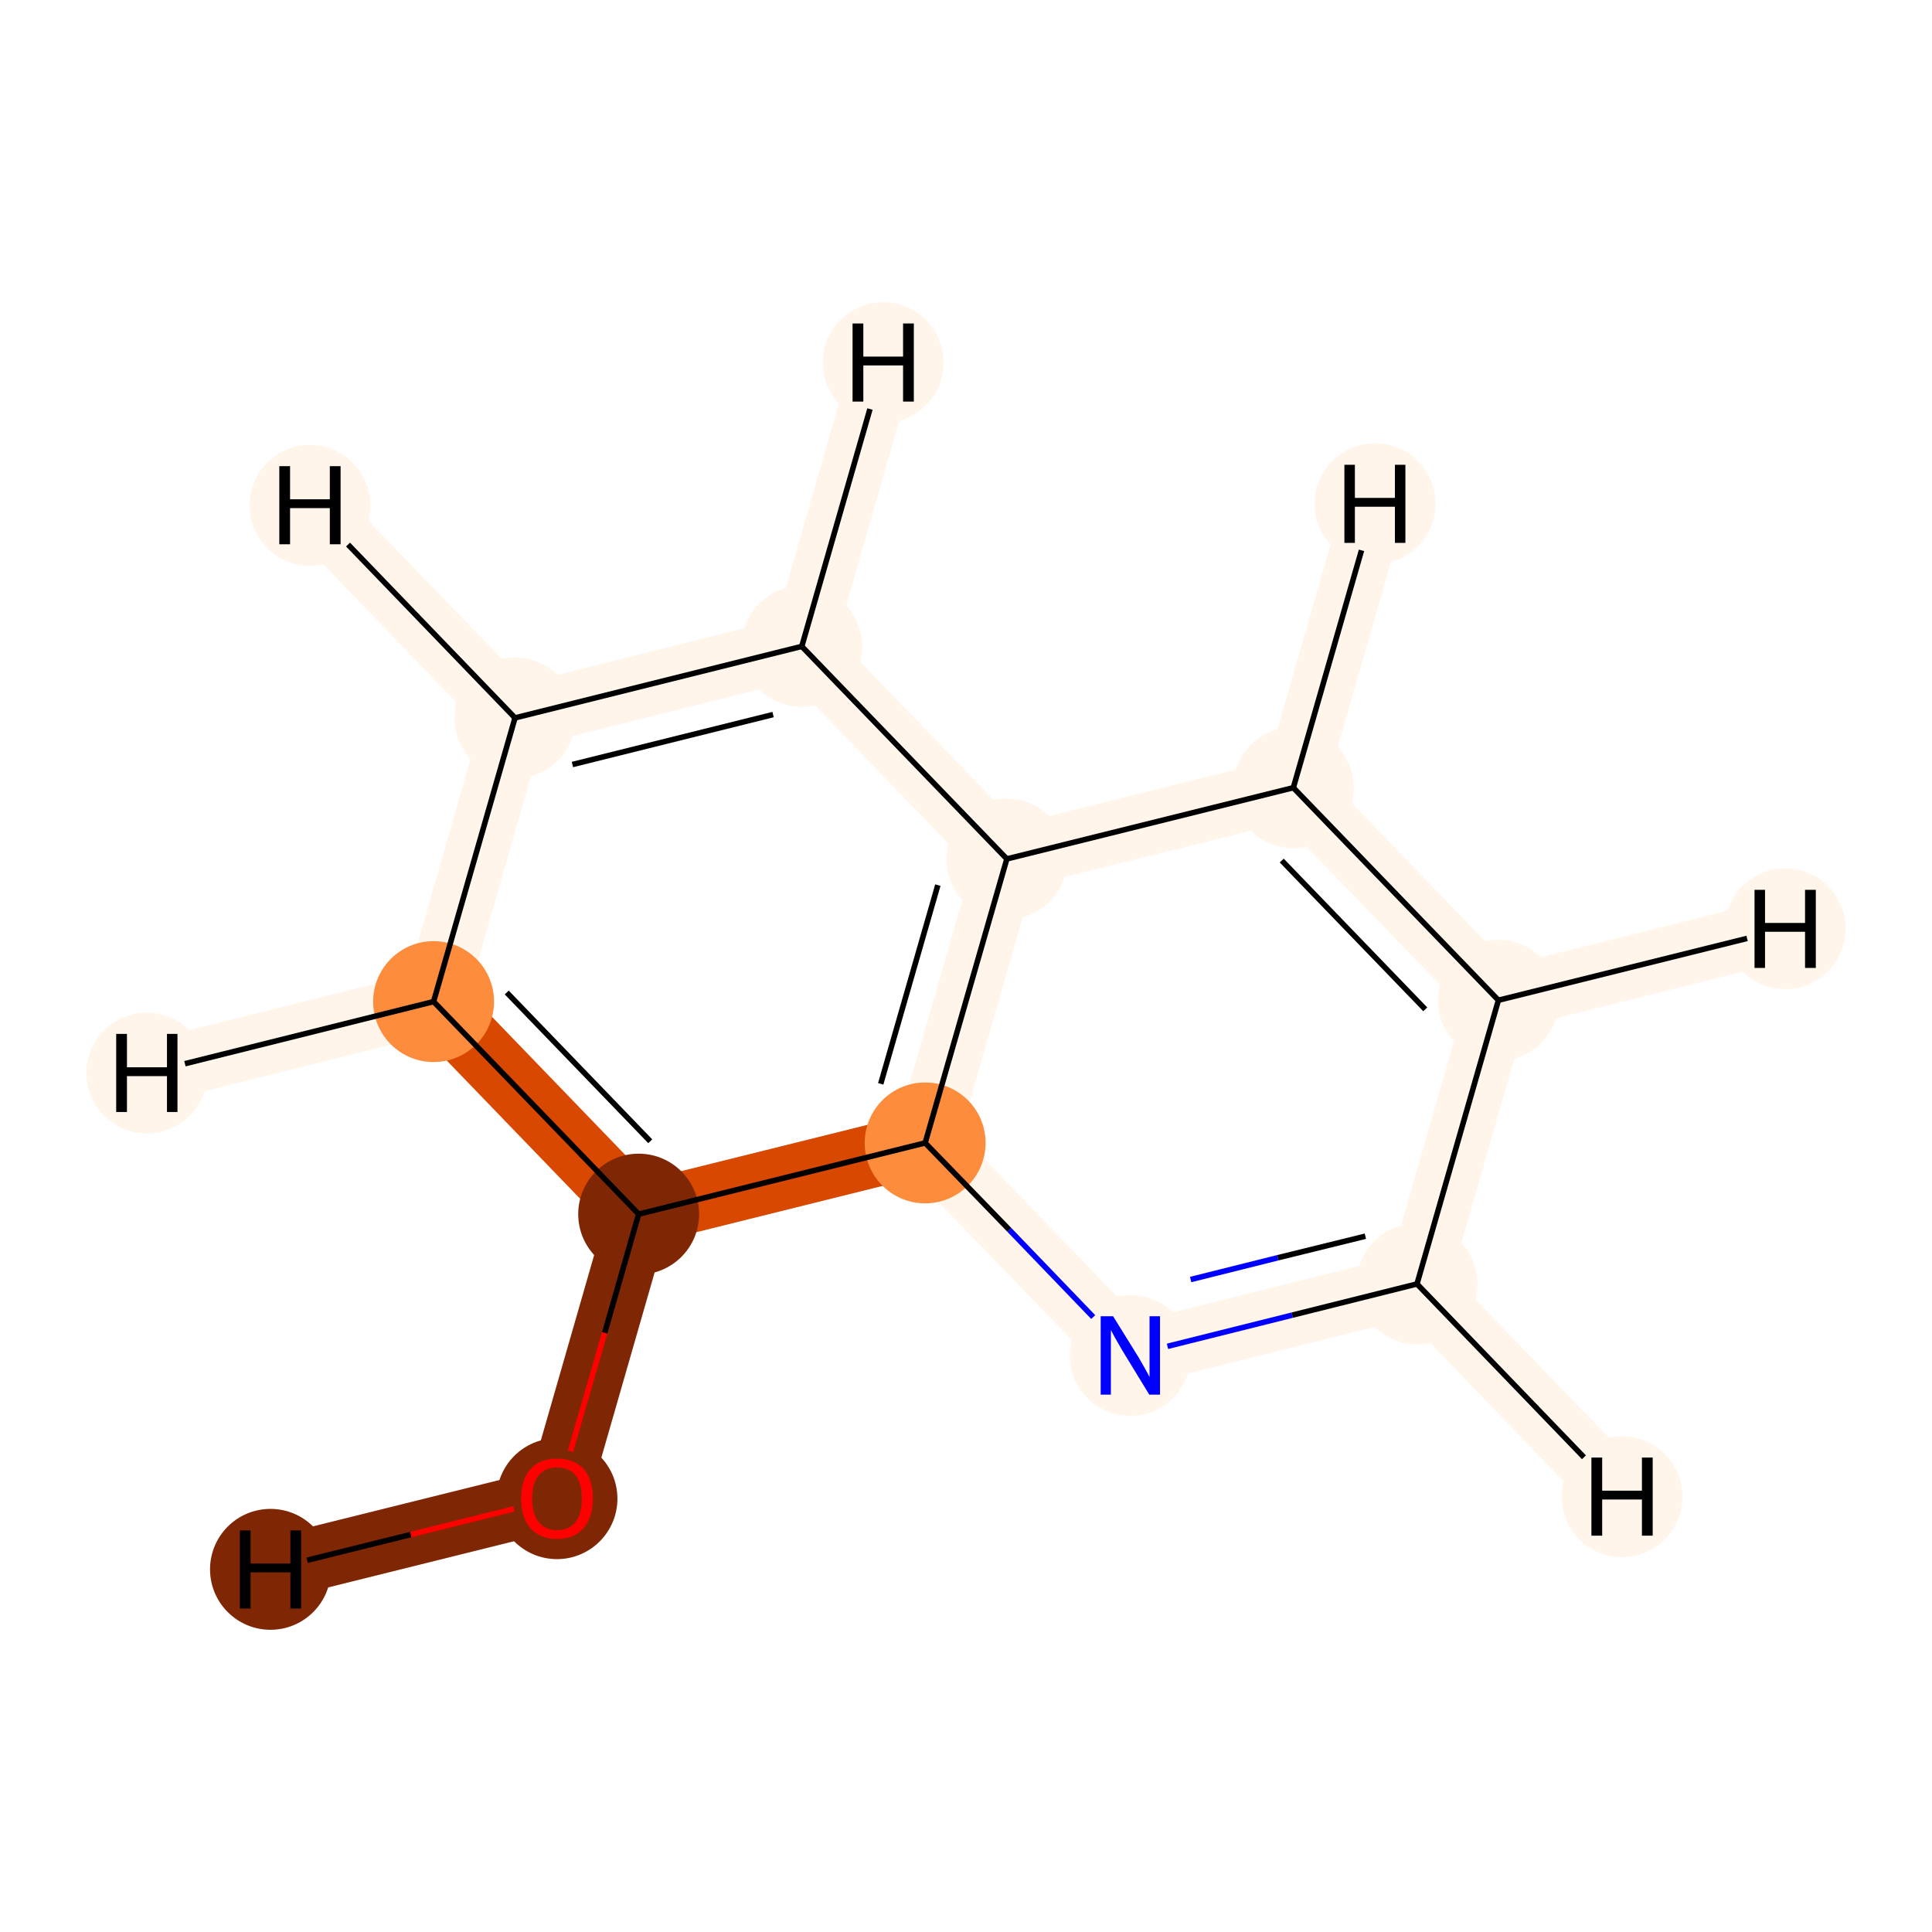 <?xml version='1.0' encoding='iso-8859-1'?>
<svg version='1.1' baseProfile='full'
              xmlns='http://www.w3.org/2000/svg'
                      xmlns:rdkit='http://www.rdkit.org/xml'
                      xmlns:xlink='http://www.w3.org/1999/xlink'
                  xml:space='preserve'
width='700px' height='700px' viewBox='0 0 700 700'>
<!-- END OF HEADER -->
<rect style='opacity:1.0;fill:#FFFFFF;stroke:none' width='700.0' height='700.0' x='0.0' y='0.0'> </rect>
<path d='M 201.8,542.8 L 231.4,439.9' style='fill:none;fill-rule:evenodd;stroke:#7F2704;stroke-width:22.8px;stroke-linecap:butt;stroke-linejoin:miter;stroke-opacity:1' />
<path d='M 201.8,542.8 L 98.0,568.6' style='fill:none;fill-rule:evenodd;stroke:#7F2704;stroke-width:22.8px;stroke-linecap:butt;stroke-linejoin:miter;stroke-opacity:1' />
<path d='M 231.4,439.9 L 157.1,362.9' style='fill:none;fill-rule:evenodd;stroke:#D94801;stroke-width:22.8px;stroke-linecap:butt;stroke-linejoin:miter;stroke-opacity:1' />
<path d='M 231.4,439.9 L 335.2,414.1' style='fill:none;fill-rule:evenodd;stroke:#D94801;stroke-width:22.8px;stroke-linecap:butt;stroke-linejoin:miter;stroke-opacity:1' />
<path d='M 157.1,362.9 L 186.6,260.1' style='fill:none;fill-rule:evenodd;stroke:#FFF5EB;stroke-width:22.8px;stroke-linecap:butt;stroke-linejoin:miter;stroke-opacity:1' />
<path d='M 157.1,362.9 L 53.2,388.8' style='fill:none;fill-rule:evenodd;stroke:#FFF5EB;stroke-width:22.8px;stroke-linecap:butt;stroke-linejoin:miter;stroke-opacity:1' />
<path d='M 186.6,260.1 L 290.5,234.2' style='fill:none;fill-rule:evenodd;stroke:#FFF5EB;stroke-width:22.8px;stroke-linecap:butt;stroke-linejoin:miter;stroke-opacity:1' />
<path d='M 186.6,260.1 L 112.3,183.1' style='fill:none;fill-rule:evenodd;stroke:#FFF5EB;stroke-width:22.8px;stroke-linecap:butt;stroke-linejoin:miter;stroke-opacity:1' />
<path d='M 290.5,234.2 L 364.8,311.2' style='fill:none;fill-rule:evenodd;stroke:#FFF5EB;stroke-width:22.8px;stroke-linecap:butt;stroke-linejoin:miter;stroke-opacity:1' />
<path d='M 290.5,234.2 L 320.0,131.4' style='fill:none;fill-rule:evenodd;stroke:#FFF5EB;stroke-width:22.8px;stroke-linecap:butt;stroke-linejoin:miter;stroke-opacity:1' />
<path d='M 364.8,311.2 L 335.2,414.1' style='fill:none;fill-rule:evenodd;stroke:#FFF5EB;stroke-width:22.8px;stroke-linecap:butt;stroke-linejoin:miter;stroke-opacity:1' />
<path d='M 364.8,311.2 L 468.6,285.4' style='fill:none;fill-rule:evenodd;stroke:#FFF5EB;stroke-width:22.8px;stroke-linecap:butt;stroke-linejoin:miter;stroke-opacity:1' />
<path d='M 335.2,414.1 L 409.5,491.1' style='fill:none;fill-rule:evenodd;stroke:#FFF5EB;stroke-width:22.8px;stroke-linecap:butt;stroke-linejoin:miter;stroke-opacity:1' />
<path d='M 409.5,491.1 L 513.4,465.2' style='fill:none;fill-rule:evenodd;stroke:#FFF5EB;stroke-width:22.8px;stroke-linecap:butt;stroke-linejoin:miter;stroke-opacity:1' />
<path d='M 513.4,465.2 L 542.9,362.4' style='fill:none;fill-rule:evenodd;stroke:#FFF5EB;stroke-width:22.8px;stroke-linecap:butt;stroke-linejoin:miter;stroke-opacity:1' />
<path d='M 513.4,465.2 L 587.7,542.3' style='fill:none;fill-rule:evenodd;stroke:#FFF5EB;stroke-width:22.8px;stroke-linecap:butt;stroke-linejoin:miter;stroke-opacity:1' />
<path d='M 542.9,362.4 L 468.6,285.4' style='fill:none;fill-rule:evenodd;stroke:#FFF5EB;stroke-width:22.8px;stroke-linecap:butt;stroke-linejoin:miter;stroke-opacity:1' />
<path d='M 542.9,362.4 L 646.8,336.5' style='fill:none;fill-rule:evenodd;stroke:#FFF5EB;stroke-width:22.8px;stroke-linecap:butt;stroke-linejoin:miter;stroke-opacity:1' />
<path d='M 468.6,285.4 L 498.2,182.5' style='fill:none;fill-rule:evenodd;stroke:#FFF5EB;stroke-width:22.8px;stroke-linecap:butt;stroke-linejoin:miter;stroke-opacity:1' />
<ellipse cx='201.8' cy='543.0' rx='21.4' ry='21.4'  style='fill:#7F2704;fill-rule:evenodd;stroke:#7F2704;stroke-width:1.0px;stroke-linecap:butt;stroke-linejoin:miter;stroke-opacity:1' />
<ellipse cx='231.4' cy='439.9' rx='21.4' ry='21.4'  style='fill:#7F2704;fill-rule:evenodd;stroke:#7F2704;stroke-width:1.0px;stroke-linecap:butt;stroke-linejoin:miter;stroke-opacity:1' />
<ellipse cx='157.1' cy='362.9' rx='21.4' ry='21.4'  style='fill:#FD8D3C;fill-rule:evenodd;stroke:#FD8D3C;stroke-width:1.0px;stroke-linecap:butt;stroke-linejoin:miter;stroke-opacity:1' />
<ellipse cx='186.6' cy='260.1' rx='21.4' ry='21.4'  style='fill:#FFF5EB;fill-rule:evenodd;stroke:#FFF5EB;stroke-width:1.0px;stroke-linecap:butt;stroke-linejoin:miter;stroke-opacity:1' />
<ellipse cx='290.5' cy='234.2' rx='21.4' ry='21.4'  style='fill:#FFF5EB;fill-rule:evenodd;stroke:#FFF5EB;stroke-width:1.0px;stroke-linecap:butt;stroke-linejoin:miter;stroke-opacity:1' />
<ellipse cx='364.8' cy='311.2' rx='21.4' ry='21.4'  style='fill:#FFF5EB;fill-rule:evenodd;stroke:#FFF5EB;stroke-width:1.0px;stroke-linecap:butt;stroke-linejoin:miter;stroke-opacity:1' />
<ellipse cx='335.2' cy='414.1' rx='21.4' ry='21.4'  style='fill:#FD8D3C;fill-rule:evenodd;stroke:#FD8D3C;stroke-width:1.0px;stroke-linecap:butt;stroke-linejoin:miter;stroke-opacity:1' />
<ellipse cx='409.5' cy='491.1' rx='21.4' ry='21.4'  style='fill:#FFF5EB;fill-rule:evenodd;stroke:#FFF5EB;stroke-width:1.0px;stroke-linecap:butt;stroke-linejoin:miter;stroke-opacity:1' />
<ellipse cx='513.4' cy='465.2' rx='21.4' ry='21.4'  style='fill:#FFF5EB;fill-rule:evenodd;stroke:#FFF5EB;stroke-width:1.0px;stroke-linecap:butt;stroke-linejoin:miter;stroke-opacity:1' />
<ellipse cx='542.9' cy='362.4' rx='21.4' ry='21.4'  style='fill:#FFF5EB;fill-rule:evenodd;stroke:#FFF5EB;stroke-width:1.0px;stroke-linecap:butt;stroke-linejoin:miter;stroke-opacity:1' />
<ellipse cx='468.6' cy='285.4' rx='21.4' ry='21.4'  style='fill:#FFF5EB;fill-rule:evenodd;stroke:#FFF5EB;stroke-width:1.0px;stroke-linecap:butt;stroke-linejoin:miter;stroke-opacity:1' />
<ellipse cx='98.0' cy='568.6' rx='21.4' ry='21.4'  style='fill:#7F2704;fill-rule:evenodd;stroke:#7F2704;stroke-width:1.0px;stroke-linecap:butt;stroke-linejoin:miter;stroke-opacity:1' />
<ellipse cx='53.2' cy='388.8' rx='21.4' ry='21.4'  style='fill:#FFF5EB;fill-rule:evenodd;stroke:#FFF5EB;stroke-width:1.0px;stroke-linecap:butt;stroke-linejoin:miter;stroke-opacity:1' />
<ellipse cx='112.3' cy='183.1' rx='21.4' ry='21.4'  style='fill:#FFF5EB;fill-rule:evenodd;stroke:#FFF5EB;stroke-width:1.0px;stroke-linecap:butt;stroke-linejoin:miter;stroke-opacity:1' />
<ellipse cx='320.0' cy='131.4' rx='21.4' ry='21.4'  style='fill:#FFF5EB;fill-rule:evenodd;stroke:#FFF5EB;stroke-width:1.0px;stroke-linecap:butt;stroke-linejoin:miter;stroke-opacity:1' />
<ellipse cx='587.7' cy='542.3' rx='21.4' ry='21.4'  style='fill:#FFF5EB;fill-rule:evenodd;stroke:#FFF5EB;stroke-width:1.0px;stroke-linecap:butt;stroke-linejoin:miter;stroke-opacity:1' />
<ellipse cx='646.8' cy='336.5' rx='21.4' ry='21.4'  style='fill:#FFF5EB;fill-rule:evenodd;stroke:#FFF5EB;stroke-width:1.0px;stroke-linecap:butt;stroke-linejoin:miter;stroke-opacity:1' />
<ellipse cx='498.2' cy='182.5' rx='21.4' ry='21.4'  style='fill:#FFF5EB;fill-rule:evenodd;stroke:#FFF5EB;stroke-width:1.0px;stroke-linecap:butt;stroke-linejoin:miter;stroke-opacity:1' />
<path class='bond-0 atom-0 atom-1' d='M 206.7,525.8 L 219.1,482.9' style='fill:none;fill-rule:evenodd;stroke:#FF0000;stroke-width:2.0px;stroke-linecap:butt;stroke-linejoin:miter;stroke-opacity:1' />
<path class='bond-0 atom-0 atom-1' d='M 219.1,482.9 L 231.4,439.9' style='fill:none;fill-rule:evenodd;stroke:#000000;stroke-width:2.0px;stroke-linecap:butt;stroke-linejoin:miter;stroke-opacity:1' />
<path class='bond-12 atom-0 atom-11' d='M 186.2,546.7 L 148.8,556.0' style='fill:none;fill-rule:evenodd;stroke:#FF0000;stroke-width:2.0px;stroke-linecap:butt;stroke-linejoin:miter;stroke-opacity:1' />
<path class='bond-12 atom-0 atom-11' d='M 148.8,556.0 L 111.3,565.3' style='fill:none;fill-rule:evenodd;stroke:#000000;stroke-width:2.0px;stroke-linecap:butt;stroke-linejoin:miter;stroke-opacity:1' />
<path class='bond-1 atom-1 atom-2' d='M 231.4,439.9 L 157.1,362.9' style='fill:none;fill-rule:evenodd;stroke:#000000;stroke-width:2.0px;stroke-linecap:butt;stroke-linejoin:miter;stroke-opacity:1' />
<path class='bond-1 atom-1 atom-2' d='M 235.6,413.5 L 183.6,359.6' style='fill:none;fill-rule:evenodd;stroke:#000000;stroke-width:2.0px;stroke-linecap:butt;stroke-linejoin:miter;stroke-opacity:1' />
<path class='bond-10 atom-6 atom-1' d='M 335.2,414.1 L 231.4,439.9' style='fill:none;fill-rule:evenodd;stroke:#000000;stroke-width:2.0px;stroke-linecap:butt;stroke-linejoin:miter;stroke-opacity:1' />
<path class='bond-2 atom-2 atom-3' d='M 157.1,362.9 L 186.6,260.1' style='fill:none;fill-rule:evenodd;stroke:#000000;stroke-width:2.0px;stroke-linecap:butt;stroke-linejoin:miter;stroke-opacity:1' />
<path class='bond-13 atom-2 atom-12' d='M 157.1,362.9 L 67.0,385.4' style='fill:none;fill-rule:evenodd;stroke:#000000;stroke-width:2.0px;stroke-linecap:butt;stroke-linejoin:miter;stroke-opacity:1' />
<path class='bond-3 atom-3 atom-4' d='M 186.6,260.1 L 290.5,234.2' style='fill:none;fill-rule:evenodd;stroke:#000000;stroke-width:2.0px;stroke-linecap:butt;stroke-linejoin:miter;stroke-opacity:1' />
<path class='bond-3 atom-3 atom-4' d='M 207.4,277.0 L 280.1,258.9' style='fill:none;fill-rule:evenodd;stroke:#000000;stroke-width:2.0px;stroke-linecap:butt;stroke-linejoin:miter;stroke-opacity:1' />
<path class='bond-14 atom-3 atom-13' d='M 186.6,260.1 L 126.1,197.3' style='fill:none;fill-rule:evenodd;stroke:#000000;stroke-width:2.0px;stroke-linecap:butt;stroke-linejoin:miter;stroke-opacity:1' />
<path class='bond-4 atom-4 atom-5' d='M 290.5,234.2 L 364.8,311.2' style='fill:none;fill-rule:evenodd;stroke:#000000;stroke-width:2.0px;stroke-linecap:butt;stroke-linejoin:miter;stroke-opacity:1' />
<path class='bond-15 atom-4 atom-14' d='M 290.5,234.2 L 315.2,148.2' style='fill:none;fill-rule:evenodd;stroke:#000000;stroke-width:2.0px;stroke-linecap:butt;stroke-linejoin:miter;stroke-opacity:1' />
<path class='bond-5 atom-5 atom-6' d='M 364.8,311.2 L 335.2,414.1' style='fill:none;fill-rule:evenodd;stroke:#000000;stroke-width:2.0px;stroke-linecap:butt;stroke-linejoin:miter;stroke-opacity:1' />
<path class='bond-5 atom-5 atom-6' d='M 339.8,320.7 L 319.1,392.7' style='fill:none;fill-rule:evenodd;stroke:#000000;stroke-width:2.0px;stroke-linecap:butt;stroke-linejoin:miter;stroke-opacity:1' />
<path class='bond-11 atom-10 atom-5' d='M 468.6,285.4 L 364.8,311.2' style='fill:none;fill-rule:evenodd;stroke:#000000;stroke-width:2.0px;stroke-linecap:butt;stroke-linejoin:miter;stroke-opacity:1' />
<path class='bond-6 atom-6 atom-7' d='M 335.2,414.1 L 365.7,445.6' style='fill:none;fill-rule:evenodd;stroke:#000000;stroke-width:2.0px;stroke-linecap:butt;stroke-linejoin:miter;stroke-opacity:1' />
<path class='bond-6 atom-6 atom-7' d='M 365.7,445.6 L 396.1,477.2' style='fill:none;fill-rule:evenodd;stroke:#0000FF;stroke-width:2.0px;stroke-linecap:butt;stroke-linejoin:miter;stroke-opacity:1' />
<path class='bond-7 atom-7 atom-8' d='M 423.0,487.8 L 468.2,476.5' style='fill:none;fill-rule:evenodd;stroke:#0000FF;stroke-width:2.0px;stroke-linecap:butt;stroke-linejoin:miter;stroke-opacity:1' />
<path class='bond-7 atom-7 atom-8' d='M 468.2,476.5 L 513.4,465.2' style='fill:none;fill-rule:evenodd;stroke:#000000;stroke-width:2.0px;stroke-linecap:butt;stroke-linejoin:miter;stroke-opacity:1' />
<path class='bond-7 atom-7 atom-8' d='M 431.4,463.6 L 463.0,455.7' style='fill:none;fill-rule:evenodd;stroke:#0000FF;stroke-width:2.0px;stroke-linecap:butt;stroke-linejoin:miter;stroke-opacity:1' />
<path class='bond-7 atom-7 atom-8' d='M 463.0,455.7 L 494.7,447.9' style='fill:none;fill-rule:evenodd;stroke:#000000;stroke-width:2.0px;stroke-linecap:butt;stroke-linejoin:miter;stroke-opacity:1' />
<path class='bond-8 atom-8 atom-9' d='M 513.4,465.2 L 542.9,362.4' style='fill:none;fill-rule:evenodd;stroke:#000000;stroke-width:2.0px;stroke-linecap:butt;stroke-linejoin:miter;stroke-opacity:1' />
<path class='bond-16 atom-8 atom-15' d='M 513.4,465.2 L 573.9,528.0' style='fill:none;fill-rule:evenodd;stroke:#000000;stroke-width:2.0px;stroke-linecap:butt;stroke-linejoin:miter;stroke-opacity:1' />
<path class='bond-9 atom-9 atom-10' d='M 542.9,362.4 L 468.6,285.4' style='fill:none;fill-rule:evenodd;stroke:#000000;stroke-width:2.0px;stroke-linecap:butt;stroke-linejoin:miter;stroke-opacity:1' />
<path class='bond-9 atom-9 atom-10' d='M 516.4,365.7 L 464.4,311.8' style='fill:none;fill-rule:evenodd;stroke:#000000;stroke-width:2.0px;stroke-linecap:butt;stroke-linejoin:miter;stroke-opacity:1' />
<path class='bond-17 atom-9 atom-16' d='M 542.9,362.4 L 633.0,340.0' style='fill:none;fill-rule:evenodd;stroke:#000000;stroke-width:2.0px;stroke-linecap:butt;stroke-linejoin:miter;stroke-opacity:1' />
<path class='bond-18 atom-10 atom-17' d='M 468.6,285.4 L 493.3,199.4' style='fill:none;fill-rule:evenodd;stroke:#000000;stroke-width:2.0px;stroke-linecap:butt;stroke-linejoin:miter;stroke-opacity:1' />
<path  class='atom-0' d='M 188.8 542.9
Q 188.8 536.1, 192.2 532.3
Q 195.6 528.5, 201.8 528.5
Q 208.1 528.5, 211.5 532.3
Q 214.8 536.1, 214.8 542.9
Q 214.8 549.8, 211.4 553.7
Q 208.0 557.6, 201.8 557.6
Q 195.6 557.6, 192.2 553.7
Q 188.8 549.8, 188.8 542.9
M 201.8 554.4
Q 206.2 554.4, 208.5 551.5
Q 210.8 548.6, 210.8 542.9
Q 210.8 537.3, 208.5 534.5
Q 206.2 531.7, 201.8 531.7
Q 197.5 531.7, 195.2 534.5
Q 192.8 537.3, 192.8 542.9
Q 192.8 548.6, 195.2 551.5
Q 197.5 554.4, 201.8 554.4
' fill='#FF0000'/>
<path  class='atom-7' d='M 403.3 476.9
L 412.6 491.9
Q 413.5 493.4, 415.0 496.1
Q 416.4 498.8, 416.5 498.9
L 416.5 476.9
L 420.3 476.9
L 420.3 505.3
L 416.4 505.3
L 406.4 488.9
Q 405.3 486.9, 404.0 484.7
Q 402.8 482.5, 402.5 481.9
L 402.5 505.3
L 398.8 505.3
L 398.8 476.9
L 403.3 476.9
' fill='#0000FF'/>
<path  class='atom-11' d='M 86.9 554.5
L 90.8 554.5
L 90.8 566.5
L 105.2 566.5
L 105.2 554.5
L 109.1 554.5
L 109.1 582.8
L 105.2 582.8
L 105.2 569.7
L 90.8 569.7
L 90.8 582.8
L 86.9 582.8
L 86.9 554.5
' fill='#000000'/>
<path  class='atom-12' d='M 42.1 374.6
L 46.0 374.6
L 46.0 386.7
L 60.5 386.7
L 60.5 374.6
L 64.3 374.6
L 64.3 402.9
L 60.5 402.9
L 60.5 389.9
L 46.0 389.9
L 46.0 402.9
L 42.1 402.9
L 42.1 374.6
' fill='#000000'/>
<path  class='atom-13' d='M 101.2 168.9
L 105.1 168.9
L 105.1 180.9
L 119.5 180.9
L 119.5 168.9
L 123.4 168.9
L 123.4 197.2
L 119.5 197.2
L 119.5 184.1
L 105.1 184.1
L 105.1 197.2
L 101.2 197.2
L 101.2 168.9
' fill='#000000'/>
<path  class='atom-14' d='M 308.9 117.2
L 312.8 117.2
L 312.8 129.2
L 327.2 129.2
L 327.2 117.2
L 331.1 117.2
L 331.1 145.5
L 327.2 145.5
L 327.2 132.4
L 312.8 132.4
L 312.8 145.5
L 308.9 145.5
L 308.9 117.2
' fill='#000000'/>
<path  class='atom-15' d='M 576.6 528.1
L 580.5 528.1
L 580.5 540.1
L 594.9 540.1
L 594.9 528.1
L 598.8 528.1
L 598.8 556.4
L 594.9 556.4
L 594.9 543.3
L 580.5 543.3
L 580.5 556.4
L 576.6 556.4
L 576.6 528.1
' fill='#000000'/>
<path  class='atom-16' d='M 635.7 322.4
L 639.5 322.4
L 639.5 334.4
L 654.0 334.4
L 654.0 322.4
L 657.9 322.4
L 657.9 350.7
L 654.0 350.7
L 654.0 337.6
L 639.5 337.6
L 639.5 350.7
L 635.7 350.7
L 635.7 322.4
' fill='#000000'/>
<path  class='atom-17' d='M 487.1 168.4
L 490.9 168.4
L 490.9 180.4
L 505.4 180.4
L 505.4 168.4
L 509.2 168.4
L 509.2 196.7
L 505.4 196.7
L 505.4 183.6
L 490.9 183.6
L 490.9 196.7
L 487.1 196.7
L 487.1 168.4
' fill='#000000'/>
</svg>
